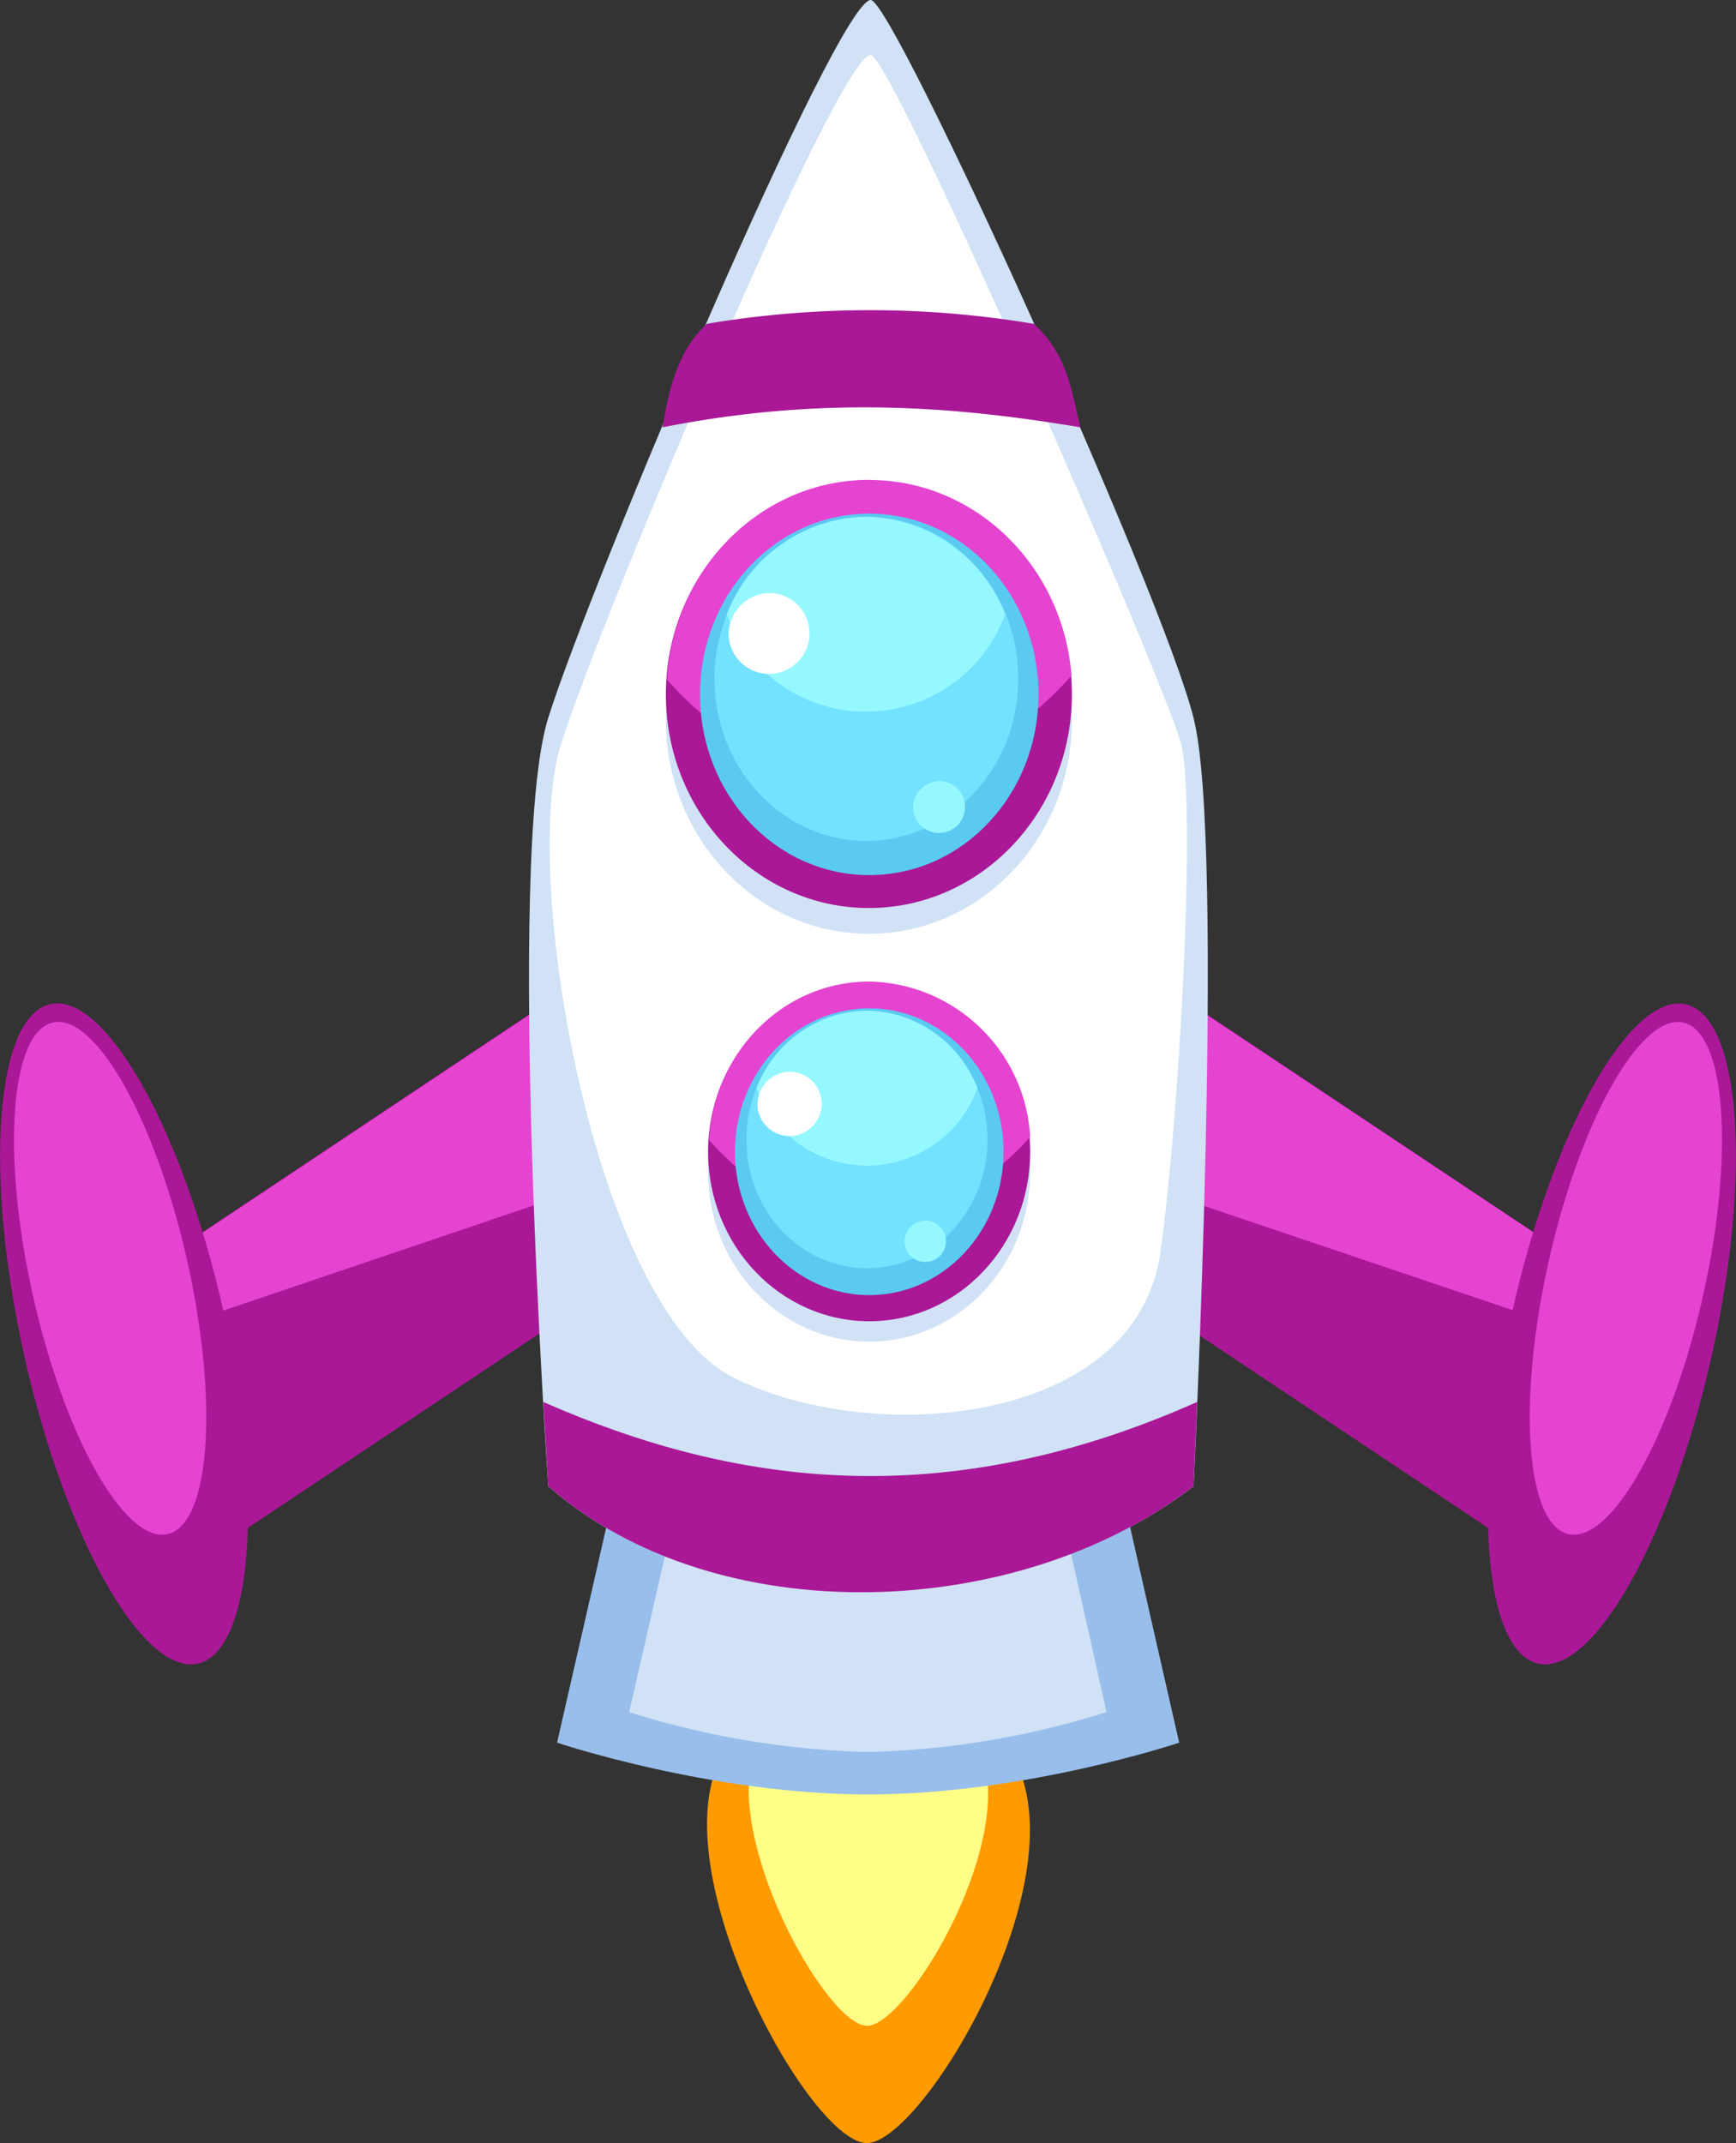 <svg xmlns="http://www.w3.org/2000/svg" viewBox="0 0 138.18 170.52"><rect x="0" y="0" width="138.18" height="170.52" fill="#333333" stroke="none"/><defs><style>.cls-1{fill:#aa1897;}.cls-2{fill:#e544d1;}.cls-3{fill:#ff9b00;}.cls-4{fill:#ff8;}.cls-5{fill:#98beeb;}.cls-6{fill:#d1e2f6;}.cls-7{fill:#fff;}.cls-8{fill:#5acaf1;}.cls-9{fill:#72e2ff;}.cls-10{fill:#96f8ff;}</style></defs><title>Asset 7</title><g id="Layer_2" data-name="Layer 2"><g id="ps_flip_30012017_17"><g id="g9589"><path id="rect8168" class="cls-1" d="M15.64,98.36l33-22v25.94l-33,22Z"/><path id="path25351" class="cls-2" d="M48.66,76.4V93.82L15.65,105v-6.6Z"/><path id="path8178" class="cls-1" d="M1.94,107.91c3.25,14.49,9.43,25.44,13.81,24.46s5.3-13.52,2.05-28S8.37,78.92,4,79.9-1.3,93.43,1.94,107.91Z"/><path id="path25356" class="cls-2" d="M2.62,103.07c2.51,11.23,7.3,19.72,10.7,19s4.11-10.48,1.59-21.71S7.6,80.6,4.21,81.36.1,91.84,2.62,103.07Z"/><path id="rect25494" class="cls-1" d="M122.54,98.36l-33-22v25.94l33,22Z"/><path id="path25496" class="cls-2" d="M89.52,76.4V93.82l33,11.14v-6.6Z"/><path id="path25498" class="cls-1" d="M136.24,107.91c-3.25,14.49-9.43,25.44-13.81,24.46s-5.3-13.52-2.06-28,9.43-25.44,13.81-24.46S139.48,93.43,136.24,107.91Z"/><path id="path25500" class="cls-2" d="M135.56,103.07c-2.51,11.23-7.31,19.72-10.7,19s-4.11-10.48-1.59-21.71,7.31-19.72,10.7-19S138.08,91.84,135.56,103.07Z"/><path id="path25482" class="cls-3" d="M80.94,140.38c4.64,9.82-7.52,30-11.9,30.14s-16-20.67-11.9-30.14C61.33,130.76,77.55,133.2,80.94,140.38Z"/><path id="path25484" class="cls-4" d="M77.88,138.76c3.45,7.31-5.57,22.3-8.82,22.43s-11.89-15.38-8.82-22.43S75.37,133.41,77.88,138.76Z"/><path id="rect8151" class="cls-5" d="M88.22,113.9H50l-5.66,24.76s12.27,4.12,24.76,4.12,24.76-4.12,24.76-4.12Z"/><path id="path25358" class="cls-6" d="M83.81,117.23H54.43l-4.35,19a68.4,68.4,0,0,0,19,3.17,68.42,68.42,0,0,0,19-3.17Z"/><path id="path10362" class="cls-6" d="M43.64,57.11c-3.45,10.94,0,61.15,0,61.15C57,129.94,81,129.05,95,118.26c0,0,2.56-51,0-61.15S71.09,0,69.31,0C66.65,0,47.09,46.16,43.64,57.11Z"/><path id="path10574" class="cls-7" d="M44.66,59.19c-3.31,10.51,2.67,44.86,13.7,50.41s32,3.86,34-9.91c1.61-11.64,2.83-35.86,1.65-40.5S71,4.37,69.3,4.37C66.75,4.37,48,48.69,44.66,59.19Z"/><path id="rect8136" class="cls-1" d="M95.29,111.55c-.15,3.54-.29,6.71-.29,6.71-14,10.8-38,11.68-51.36,0,0,0-.19-3.14-.4-6.71C58.57,118.29,75.27,120.46,95.29,111.55Z"/><path id="rect8145" class="cls-1" d="M82.3,25.77C85,28.26,85.3,31.19,86,34c-10-1.67-20.49-2.52-33.26,0,.51-3.12,1.25-6.16,3.54-8.24A78.63,78.63,0,0,1,82.3,25.77Z"/><path id="path25291" class="cls-6" d="M53,57.3c0,9.38,7.24,17,16.16,17s16.16-7.61,16.16-17-7.24-17-16.16-17S53,47.92,53,57.3Z"/><path id="path25293" class="cls-1" d="M53,55.25c0,9.38,7.24,17,16.16,17s16.16-7.61,16.16-17-7.24-17-16.16-17S53,45.87,53,55.25Z"/><path id="path25295" class="cls-2" d="M69.19,38.19c8.47,0,15.42,6.85,16.1,15.57-4.05,4.52-9.32,7.85-16.06,8s-12.08-3.12-16.14-7.68c.53-8.87,7.52-15.9,16.1-15.9Z"/><path id="path25299" class="cls-8" d="M55.72,55.25c0,7.94,6,14.38,13.47,14.38s13.47-6.44,13.47-14.38-6-14.38-13.47-14.38S55.72,47.31,55.72,55.25Z"/><path id="path25301" class="cls-9" d="M56.87,54c0,7.13,5.42,12.91,12.09,12.91S81.05,61.15,81.05,54,75.64,41.12,69,41.12,56.87,46.9,56.87,54Z"/><path id="path25303" class="cls-10" d="M69,41.12A12.11,12.11,0,0,1,80,48.88a11.79,11.79,0,0,1-22.15,0A12.07,12.07,0,0,1,69,41.12Z"/><path id="path25305" class="cls-7" d="M58,50.61a3.22,3.22,0,1,0,3.22-3.43A3.33,3.33,0,0,0,58,50.61Z"/><path id="path25307" class="cls-10" d="M72.68,64.35a2.07,2.07,0,1,0,2.07-2.21A2.15,2.15,0,0,0,72.68,64.35Z"/><path id="path25333" class="cls-6" d="M56.36,93.27c0,7.45,5.75,13.48,12.83,13.48S82,100.72,82,93.27,76.27,79.79,69.19,79.79,56.36,85.82,56.36,93.27Z"/><path id="path25335" class="cls-1" d="M56.36,91.64c0,7.45,5.75,13.49,12.83,13.49S82,99.09,82,91.64,76.27,78.16,69.19,78.16,56.36,84.19,56.36,91.64Z"/><path id="path25337" class="cls-2" d="M69.19,78.1A13.09,13.09,0,0,1,82,90.46c-3.21,3.59-7.4,6.23-12.75,6.36s-9.59-2.48-12.81-6.1C56.83,83.68,62.38,78.1,69.19,78.1Z"/><path id="path25341" class="cls-8" d="M58.5,91.64c0,6.3,4.79,11.41,10.69,11.41s10.69-5.11,10.69-11.41S75.09,80.23,69.19,80.23,58.5,85.34,58.5,91.64Z"/><path id="path25343" class="cls-9" d="M59.41,90.67c0,5.66,4.3,10.24,9.6,10.24s9.59-4.58,9.59-10.24S74.31,80.42,69,80.42,59.41,85,59.41,90.67Z"/><path id="path25345" class="cls-10" d="M69,80.42a9.61,9.61,0,0,1,8.8,6.16,9.35,9.35,0,0,1-17.58,0A9.58,9.58,0,0,1,69,80.42Z"/><path id="path25347" class="cls-7" d="M60.29,88a2.56,2.56,0,1,0,2.55-2.73A2.64,2.64,0,0,0,60.29,88Z"/><path id="path25349" class="cls-10" d="M72,98.87a1.65,1.65,0,1,0,1.65-1.76A1.71,1.71,0,0,0,72,98.87Z"/></g></g></g></svg>